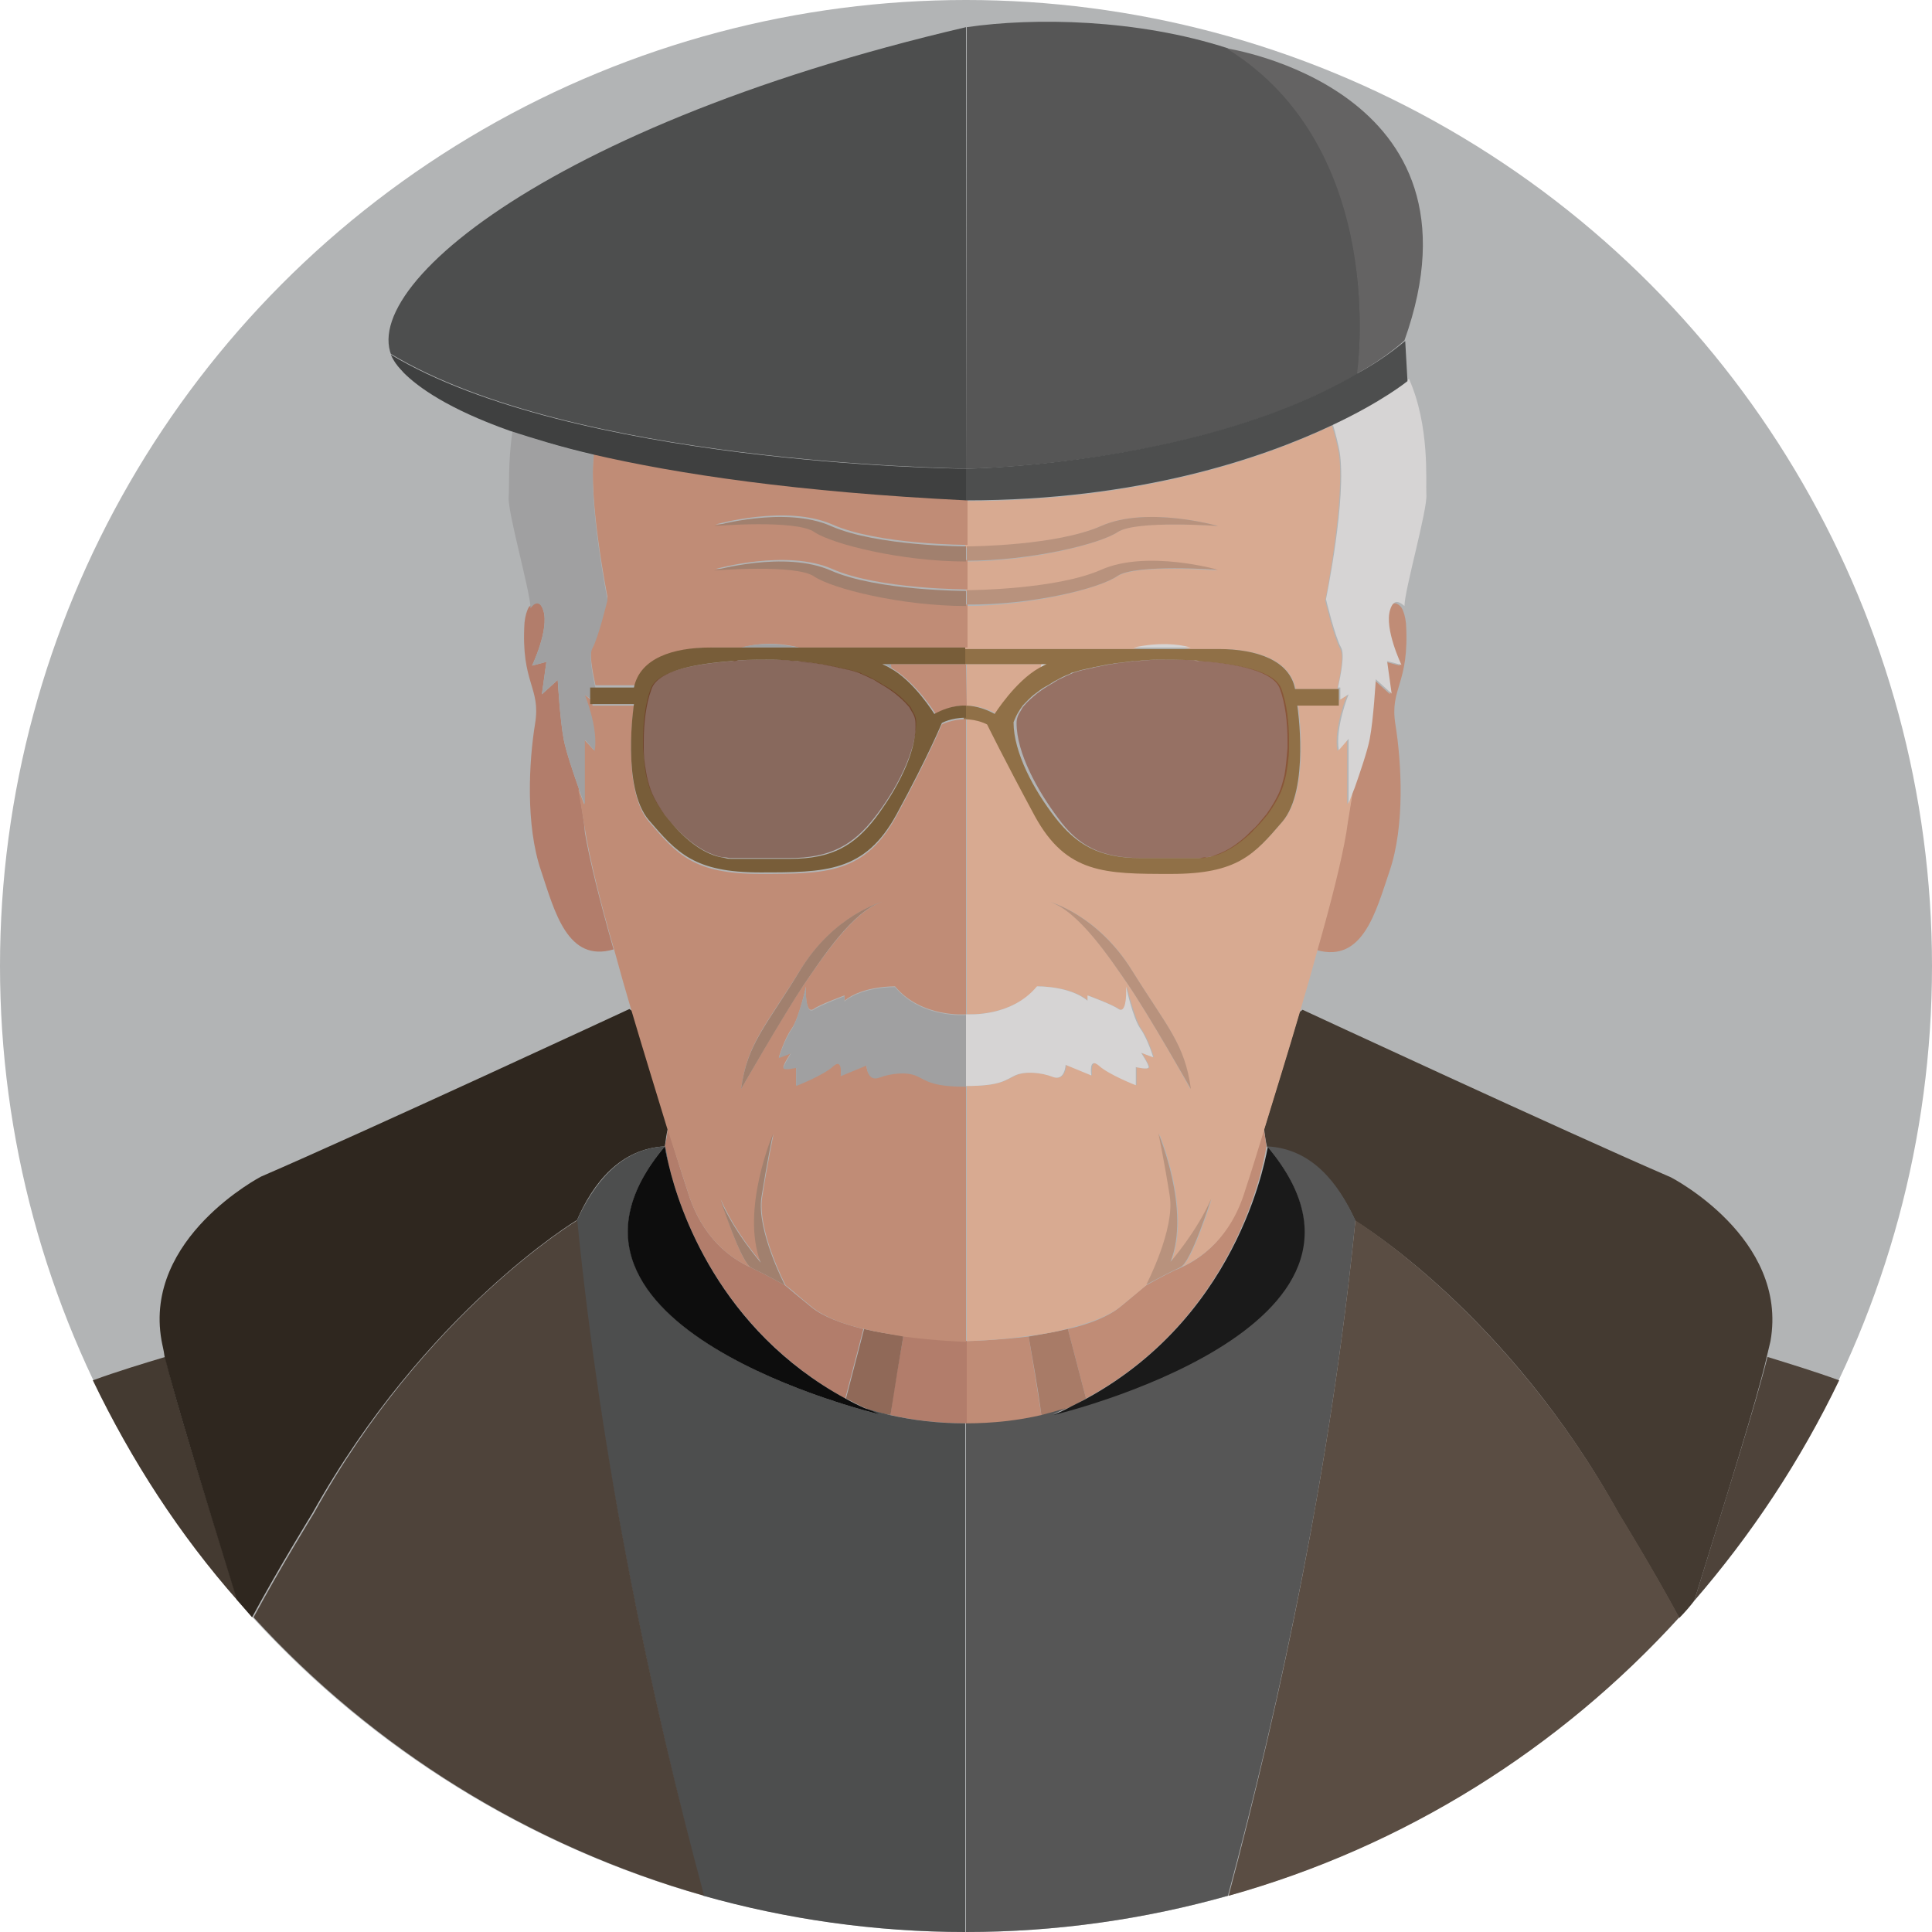 <svg id="Layer_1" xmlns="http://www.w3.org/2000/svg" width="256" height="256"><style>.st2{fill:#443a31}.st4{fill:#4e433a}.st5{fill:#c08c76}.st7{fill:#d8aa91}.st8{fill:#b8927d}.st9{fill:#d6d4d4}.st12{fill:#b27d6b}.st14{fill:#a1806e}.st15{fill:#a0a0a1}.st18{fill:#565656}.st21{fill:#4d4e4e}</style><g id="XMLID_3_"><circle id="XMLID_50_" cx="128" cy="128" r="128" fill="#b2b4b5"/><g id="XMLID_9_"><path id="XMLID_89_" class="st2" d="M12.3 182.9c5.1 10.6 11.5 20.5 19.2 29.2-4.6-14.9-8.3-26.6-9.6-32.3-3 .9-6.3 1.9-9.6 3.1z"/><path id="XMLID_90_" d="M76.4 161.7v.1c2.2-5.1 5.8-9.6 11.7-9.9.1-.8.2-1.6.4-2.4-1.4-4.6-3.1-10-4.7-15.5l-.4-.3s-34.9 16.2-48.8 22.2c0 0-15.6 8.1-13.2 21.7.1.6.3 1.3.4 2.1 1.4 5.7 5 17.4 9.6 32.3.7.8 1.3 1.5 2 2.3 3.5-6.5 8-13.8 8-13.8 15-26.8 35-38.8 35-38.8z" fill="#2f271f"/><path id="XMLID_91_" class="st4" d="M224.5 212.1c7.6-8.8 14.1-18.6 19.2-29.2-3.3-1.2-6.6-2.2-9.5-3.1-1.4 5.7-5.1 17.4-9.7 32.3z"/><path id="XMLID_92_" class="st2" d="M234.6 177.7C237 164 221.4 156 221.4 156c-13.9-6-48.8-22.2-48.8-22.2l-.4.3c-1.6 5.4-3.3 10.9-4.7 15.5.1.8.2 1.6.4 2.4 5.8.3 9.4 4.8 11.7 9.8 0 0 20.1 12 34.9 38.8 0 0 4.5 7.3 8 13.8.7-.7 1.4-1.5 2-2.3 4.6-14.9 8.3-26.6 9.6-32.3.2-.9.4-1.6.5-2.1z"/><path id="XMLID_93_" class="st5" d="M128 177.7V239v-50.3c3.7 0 7-.4 10-1.1-.6-3.9-1.2-7.6-1.7-10.5-4.2.5-7.9.6-8.3.6z"/><path id="XMLID_96_" class="st5" d="M156.4 168c-.2.1-.4.2-.7.3-1.5.7-3.8 2-3.8 2-.8.6-1.9 1.6-3.5 2.9-1.6 1.3-4.2 2.3-6.9 2.9l2.4 9.2c21-11.4 23.9-33.4 23.9-33.4-.1-.8-.2-1.6-.4-2.4-1 3.3-1.9 6.2-2.6 8.3-1.8 6.3-5.7 9-8.4 10.2z"/><path id="XMLID_110_" d="M141.5 176.1c-1.7.4-3.5.7-5.2 1 .5 2.9 1.2 6.6 1.7 10.5 1.1-.3 2.1-.5 3.2-.9.9-.4 1.9-.9 2.7-1.4l-2.4-9.2z" fill="#a87b67"/><path id="XMLID_111_" class="st5" d="M184 80.9c-.8 2.5 1.5 7.3 1.5 7.3l-1.9-.5.6 4.3-2.1-1.9s-.3 5.3-.8 7.9c-.3 1.6-1.3 4.5-2 6.5-.4 2.2-.7 4.2-1 5.9-.6 3.6-2 9.3-3.8 15.5 6.1 1.7 7.8-5.1 9.6-10.4 2.1-6.1 1.6-14.5.8-19.5-.8-4.9 1.9-5.3 1.4-13.4-.1-.9-.3-1.6-.6-2.1-.4-.5-1.2-1.1-1.7.4z"/><path id="XMLID_112_" class="st7" d="M167.9 107.9c.7-1 1.3-2 1.7-2.9.3-.7.5-1.4.7-2.3-.2.8-.4 1.6-.7 2.3-.4.9-1 1.9-1.7 2.9z"/><path id="XMLID_113_" class="st7" d="M159.1 87.6c-.3 0-.6 0-.9-.1.3 0 .6.1.9.1z"/><path id="XMLID_116_" class="st7" d="M128 93.5c.3 0 1.9-.1 4.1 1.1 0 0 2.7-4.4 5.9-6.1 0-.2 0-.3.1-.5h-10v5.5z"/><path id="XMLID_117_" class="st7" d="M159.1 113.7c.3 0 .5 0 .8-.1-.3.1-.6.1-.8.1z"/><path id="XMLID_118_" class="st7" d="M145.9 69.7c6.1-2.7 15.5 0 15.5 0s-10.9-.9-13.3.8c-2.4 1.6-11.5 3.9-20.1 3.9v3.9c.7 0 12-.1 17.8-2.7 6.1-2.7 15.5 0 15.5 0s-10.9-.9-13.3.8c-2.4 1.6-11.5 3.9-20.1 3.9V86h22.2c3.3-.8 5.8-.5 7.6 0h3.9c4.9 0 9.3 1.4 10.1 5.3h5.5c.4-1.9.9-4.4.4-5.3-.8-1.4-2-6.4-2-6.4s2.7-13.5 1.8-19.6c-.2-1.1-.5-2.3-.9-3.6-9.5 4.5-25.7 10-48.6 10v6.2c.8-.2 12.1-.2 18-2.9z"/><path id="XMLID_119_" class="st7" d="M156.4 168l-.6.3.6-.3z"/><path id="XMLID_122_" class="st7" d="M179.3 104.5c-.4 1.2-.8 2.1-.8 2.1V98l-1.3 1.5c-.5-3.1 1.3-7.4 1.3-7.4l-1.1.7v.6H172s1.7 11.1-2 15.4c-3.7 4.3-6 6.9-14.7 6.9s-13.9 0-18.1-7.7c-4.2-7.7-6-12.1-6-12.1s-1.2-.7-3.1-.7v39.2c.4 0 6 .3 9.4-3.7 0 0 4.3-.1 6.7 1.9v-.7s3.2 1.2 4.1 1.8c.8.6 1.1-1.4 1-3 0 0 1 4.2 1.9 5.6 1 1.4 1.7 3.8 1.7 3.8l-1.6-.6s1 1.6 1 1.9c0 .4-1.7 0-1.7 0v2.4s-3.6-1.4-4.9-2.6c-1.3-1.2-1 1.3-1 1.3l-3.4-1.4s-.1 2.2-1.7 1.6c-1.6-.6-3.7-.8-5-.2-1.3.6-2 1.4-6.5 1.4v33.8c.4 0 4-.1 8.3-.7 1.7-.2 3.5-.5 5.2-1 2.8-.7 5.3-1.6 6.9-2.9 1.6-1.3 2.8-2.3 3.5-2.9 0 0 3.8-7.3 3.1-11.7-.7-4.4-1.5-8.3-1.5-8.3s4.3 10.1 1.6 17c0 0 3.5-4 5.4-8.4 0 0-2.7 8.6-4.1 9.1 2.7-1.2 6.6-3.9 8.5-10.2.7-2.1 1.6-5 2.6-8.3 1.4-4.6 3.1-10 4.7-15.5.8-2.7 1.6-5.5 2.3-8.1 1.8-6.3 3.2-11.9 3.8-15.5.2-1.6.6-3.6.9-5.8zm-29.8 26c-2.4-3.5-6.5-9.8-10.4-11 0 0 6.4 1.7 10.9 9.1 4.6 7.4 7 9.7 7.7 15.7.1 0-5.4-9.7-8.2-13.8z"/><path id="XMLID_123_" class="st8" d="M155.8 168.2c.2-.1.5-.2.6-.3 1.4-.5 4.1-9.1 4.1-9.1-1.9 4.4-5.4 8.4-5.4 8.4 2.7-6.9-1.6-17-1.6-17s.8 3.8 1.5 8.3c.7 4.4-3.1 11.7-3.1 11.7.1 0 2.4-1.3 3.9-2z"/><path id="XMLID_124_" class="st9" d="M176.6 56.2c.4 1.3.7 2.6.9 3.6 1 6.1-1.8 19.6-1.8 19.6s1.2 5 2 6.4c.5.9 0 3.4-.4 5.3h.3v1.6l1.1-.7s-1.8 4.4-1.3 7.4l1.3-1.5v8.6s.3-.9.8-2.1c.7-2 1.7-4.9 2-6.5.5-2.6.8-7.9.8-7.9l2.1 1.9-.6-4.3 1.9.5s-2.3-4.8-1.5-7.3c.5-1.6 1.3-1 1.9-.5 0-2.1 3.1-12.9 2.9-14.8-.1-1.7.5-9-2.3-15.3-.2.2-3.6 2.8-10.1 6z"/><path id="XMLID_125_" class="st8" d="M148.1 70.5c2.4-1.6 13.3-.8 13.3-.8s-9.4-2.7-15.5 0c-5.9 2.6-17.1 2.7-17.8 2.7v1.9c8.5 0 17.6-2.2 20-3.8z"/><path id="XMLID_126_" class="st8" d="M148.1 76.3c2.4-1.6 13.3-.8 13.3-.8s-9.4-2.7-15.5 0c-5.9 2.6-17.1 2.7-17.8 2.7v1.9c8.5.1 17.6-2.1 20-3.8z"/><path id="XMLID_127_" class="st9" d="M134.5 142.5c1.3-.6 3.5-.4 5 .2 1.6.6 1.7-1.6 1.7-1.6l3.4 1.4s-.4-2.5 1-1.3c1.3 1.2 4.9 2.6 4.9 2.6v-2.4s1.7.4 1.7 0-1-1.9-1-1.9l1.6.6s-.7-2.4-1.7-3.8-1.9-5.6-1.9-5.6c.1 1.6-.1 3.6-1 3-.8-.6-4.1-1.8-4.1-1.8v.7c-2.4-2-6.7-1.9-6.7-1.9-3.4 4.1-9 3.7-9.4 3.7v9.5c4.6 0 5.2-.8 6.5-1.4z"/><path id="XMLID_128_" class="st8" d="M150 128.6c-4.6-7.4-10.9-9.1-10.9-9.1 3.8 1.2 8 7.5 10.4 11 2.8 4.1 8.3 13.8 8.3 13.8-.8-6-3.2-8.3-7.8-15.7z"/><path id="XMLID_129_" class="st9" d="M150.2 85.8h7.6c-1.8-.5-4.3-.7-7.6 0z"/><path id="XMLID_131_" class="st9" d="M145.1 88.4l1.5-.3-1.5.3z"/><path id="XMLID_132_" class="st9" d="M150.4 87.6c.5 0 .9-.1 1.3-.1-.4.1-.8.1-1.3.1z"/><path id="XMLID_133_" class="st9" d="M158.2 87.5c-1.5-.1-3.1-.1-4.6-.1 1.5 0 3.1 0 4.6.1z"/><path id="XMLID_134_" class="st9" d="M143.3 88.8c.4-.1.9-.2 1.4-.3-.5.1-.9.2-1.4.3z"/><path id="XMLID_135_" class="st9" d="M138.9 88h-.9c0 .1-.1.3-.1.5.4-.2.7-.4 1-.5z"/><path id="XMLID_136_" class="st9" d="M140.4 89.9c.4-.2.8-.4 1.1-.5-.3.1-.7.3-1.1.5z"/><path id="XMLID_137_" class="st9" d="M139.5 90.4c-.3.2-.7.4-1 .6.3-.2.7-.4 1-.6z"/><path id="XMLID_141_" d="M137.1 108.1c4.2 7.7 9.3 7.7 18.1 7.7s11-2.6 14.7-6.9c3.7-4.3 2-15.4 2-15.4h5.5v-2.2h-5.8c-.7-3.8-5.1-5.3-10.1-5.3h-33.7v2h10.9c-.3.1-.6.3-1 .5-3.2 1.8-5.9 6.1-5.9 6.1-2.2-1.2-3.8-1.1-4.1-1.1v1.8c1.9 0 3.1.7 3.1.7s2.2 4.5 6.3 12.1zm-2-14c.1-.2.3-.4.4-.6.5-.5 1-1.1 1.7-1.6.4-.3.9-.7 1.3-.9.4-.2.7-.4 1-.6.3-.2.6-.3.9-.5.4-.2.8-.4 1.1-.5.2-.1.3-.1.4-.2.1-.1.3-.1.3-.1.3-.1.7-.2 1-.3.4-.1.9-.2 1.4-.3.1 0 .2-.1.4-.1l1.5-.3c.4-.1.8-.1 1.2-.2.9-.1 1.7-.2 2.4-.3h.2c.5 0 .9-.1 1.3-.1 1.1-.1 1.8-.1 1.8-.1 1.6 0 3.1 0 4.6.1.3 0 .6 0 .9.1 5.4.4 9.9 1.4 10.7 3.7.7 1.9 1 4.4 1 6.9v.9c-.1 1.2-.2 2.5-.4 3.6-.2.8-.4 1.6-.7 2.3-.4.9-1 1.9-1.7 2.9-.2.2-.4.5-.6.7-.4.5-.8 1-1.3 1.4l-.7.7c-1.2 1.1-2.5 2-3.9 2.5-.5.2-1.1.4-1.6.4-.3 0-.5.1-.8.1h-7.8c-5.5 0-8.5-1.8-11.3-5.4-2.8-3.6-5.5-8.6-5.5-12.6.2-.5.4-1 .8-1.6z" fill="#907047"/><path id="XMLID_142_" d="M151.3 113.7h7.8c.3 0 .5 0 .8-.1.5-.1 1.1-.2 1.6-.4 1.3-.5 2.7-1.4 3.9-2.5.2-.2.5-.4.7-.7.5-.5.9-.9 1.3-1.4.2-.2.4-.5.6-.7.7-1 1.3-2 1.7-2.9.3-.7.5-1.4.7-2.3.2-1.1.4-2.3.4-3.6v-.9c0-2.5-.3-5-1-6.9-.8-2.3-5.4-3.3-10.7-3.7-.3 0-.6 0-.9-.1-1.5-.1-3.1-.1-4.6-.1 0 0-.7 0-1.8.1-.4 0-.8.1-1.3.1h-.2c-.7.1-1.6.2-2.4.3-.4.1-.8.1-1.2.2l-1.5.3c-.1 0-.3.1-.4.1-.5.1-.9.2-1.4.3-.4.1-.7.2-1 .3-.1 0-.2.1-.3.1-.1.1-.3.1-.4.2-.3.1-.7.3-1.1.5-.3.1-.6.3-.9.5-.3.2-.7.4-1 .6-.5.3-.9.6-1.3.9-.6.5-1.2 1-1.7 1.6-.2.2-.3.4-.4.6-.4.6-.6 1.1-.6 1.7 0 4 2.8 9 5.5 12.6 2.6 3.6 5.6 5.3 11.1 5.3z" opacity=".6" fill="#844530"/><path id="XMLID_143_" class="st12" d="M88.1 151.9c.1 0 .1 0 0 0 .1 0 .2.9.5 2.4 1.4 6 6.7 21.8 23.4 31l2.4-9.2c-2.8-.7-5.3-1.6-6.9-2.9-1.6-1.3-2.8-2.3-3.5-2.9 0 0-2.3-1.3-3.8-2l-.6-.3c-2.7-1.2-6.6-3.9-8.5-10.2-.7-2.1-1.6-5-2.6-8.3-.1.8-.2 1.6-.4 2.4z"/><path id="XMLID_144_" class="st12" d="M119.7 177c-.5 2.9-1.2 6.6-1.7 10.5 3 .7 6.4 1.1 10.1 1.1v-10.9c-.1 0-3.9-.1-8.4-.7z"/><path id="XMLID_145_" d="M114.5 176.1l-2.4 9.2c.8.4 1.7.9 2.6 1.3 1.1.4 2.2.7 3.3.9.6-3.9 1.2-7.6 1.7-10.5-1.7-.2-3.5-.5-5.2-.9z" fill="#906958"/><path id="XMLID_146_" class="st12" d="M76.7 104.5c-.7-2-1.7-4.9-2-6.5-.5-2.6-.8-7.9-.8-7.9L71.8 92l.6-4.3-1.9.5s2.3-4.8 1.5-7.3c-.5-1.6-1.3-1-1.9-.5-.3.5-.5 1.2-.6 2.1-.5 8.1 2.2 8.5 1.4 13.4-.8 4.9-1.3 13.4.8 19.5 1.8 5.4 3.5 12.2 9.6 10.4-1.8-6.3-3.2-11.9-3.8-15.5-.1-1.6-.5-3.6-.8-5.8z"/><path id="XMLID_147_" class="st5" d="M85.7 102.7c.2.8.4 1.6.7 2.3.4.9 1 1.9 1.7 2.9-.7-1-1.3-2-1.7-2.9-.3-.7-.5-1.4-.7-2.3z"/><path id="XMLID_148_" class="st5" d="M118.8 92c-.4-.3-.9-.7-1.3-.9.5.2.9.5 1.3.9z"/><path id="XMLID_149_" class="st5" d="M96.9 113.7c-.3 0-.5 0-.8-.1.3.1.6.1.8.1z"/><path id="XMLID_150_" class="st5" d="M84.3 91.1c.7-3.8 5.1-5.3 10.1-5.3h3.9c1.8-.5 4.3-.8 7.6 0h22.3v-5.7c-8.6 0-17.7-2.2-20.1-3.9-2.4-1.6-13.3-.8-13.3-.8s9.4-2.7 15.5 0 17.9 2.7 17.9 2.7v-3.9c-8.6 0-17.7-2.2-20.1-3.9-2.4-1.6-13.3-.8-13.3-.8s9.4-2.7 15.5 0 17.9 2.7 17.9 2.7V66c-22.5-1.1-38.3-3.4-49.5-6.1-.8 6.2 1.8 19.2 1.8 19.2s-1.2 5-2 6.4c-.5.9 0 3.4.4 5.3h5.4z"/><path id="XMLID_153_" class="st5" d="M97.8 87.5c-.3 0-.6 0-.9.1.3 0 .6-.1.9-.1z"/><path id="XMLID_154_" class="st5" d="M128 88h-10c0 .1.1.3.1.5 3.2 1.8 5.9 6.1 5.9 6.1 2.3-1.3 4-1.1 4.1-1.1L128 88z"/><path id="XMLID_157_" class="st5" d="M91.1 157.8c1.9 6.3 5.8 9 8.5 10.2-1.4-.5-4.1-9.1-4.1-9.1 1.9 4.4 5.4 8.4 5.4 8.4-2.7-6.9 1.6-17 1.6-17s-.8 3.8-1.5 8.3c-.7 4.4 3.1 11.7 3.1 11.7.8.6 1.9 1.6 3.5 2.9 1.6 1.3 4.2 2.3 6.9 2.9 1.7.4 3.5.7 5.2 1 4.5.6 8.3.7 8.3.7v-33.9c-4.6 0-5.2-.8-6.5-1.4s-3.5-.4-5 .2c-1.6.6-1.7-1.6-1.7-1.6l-3.4 1.4s.4-2.5-1-1.3c-1.3 1.2-4.9 2.6-4.9 2.6v-2.4s-1.7.4-1.7 0 1-1.9 1-1.9l-1.6.6s.7-2.4 1.7-3.8 1.9-5.6 1.9-5.6c-.1 1.6.1 3.6 1 3 .8-.6 4.1-1.8 4.1-1.8v.7c2.4-2 6.7-1.9 6.7-1.9 3.5 4.2 9.4 3.7 9.4 3.7V95.3c-1.9 0-3.2.7-3.2.7s-1.8 4.4-6 12.1c-4.2 7.7-9.3 7.7-18.1 7.7s-11-2.6-14.7-6.9c-3.7-4.3-2-15.4-2-15.4h-5.5v-.6l-1.1-.9s1.8 4.4 1.3 7.4L77.4 98v8.6s-.3-.9-.8-2.1c.4 2.2.7 4.2 1 5.9.6 3.6 2 9.3 3.8 15.5.7 2.6 1.5 5.4 2.3 8.1 1.6 5.4 3.3 10.9 4.7 15.5 1.1 3.3 2 6.2 2.7 8.3zm14.9-29.2c4.6-7.4 10.9-9.1 10.9-9.1-3.8 1.2-8 7.5-10.4 11-2.8 4.1-8.3 13.8-8.3 13.8.8-6 3.2-8.3 7.8-15.7z"/><path id="XMLID_158_" class="st5" d="M100.2 168.2c-.2-.1-.5-.2-.6-.3.2.2.4.3.6.3z"/><path id="XMLID_159_" class="st14" d="M99.6 168l.6.3c1.5.7 3.8 2 3.8 2s-3.8-7.3-3.1-11.7c.7-4.4 1.5-8.3 1.5-8.3s-4.3 10.1-1.6 17c0 0-3.5-4-5.4-8.4.1 0 2.8 8.6 4.2 9.1z"/><path id="XMLID_160_" class="st15" d="M72 80.9c.8 2.5-1.5 7.3-1.5 7.3l1.9-.5-.6 4.3 2.1-1.9s.3 5.3.8 7.9c.3 1.6 1.3 4.5 2 6.5.4 1.2.8 2.1.8 2.1V98l1.3 1.5c.5-3.1-1.3-7.4-1.3-7.4l1.1.7v-1.6h.3c-.4-1.9-.9-4.4-.4-5.3.8-1.4 2-6.4 2-6.4s-2.6-13-1.8-19.2c-4.2-1-7.8-2.1-10.8-3.1-.6 4-.4 7.5-.5 8.6-.2 1.9 2.9 12.7 2.9 14.8.4-.6 1.2-1.2 1.7.3z"/><path id="XMLID_161_" class="st14" d="M128 72.4s-11.8 0-17.9-2.7c-6.1-2.7-15.5 0-15.5 0s10.9-.9 13.3.8c2.4 1.6 11.5 3.9 20.1 3.9v-2z"/><path id="XMLID_162_" class="st14" d="M128 78.3s-11.8 0-17.9-2.7c-6.1-2.7-15.5 0-15.5 0s10.9-.9 13.3.8c2.4 1.6 11.5 3.9 20.1 3.9v-2z"/><path id="XMLID_163_" class="st15" d="M128 134.5s-5.9.5-9.4-3.7c0 0-4.3-.1-6.7 1.9v-.7s-3.2 1.2-4.1 1.8c-.8.6-1.1-1.4-1-3 0 0-1 4.2-1.9 5.6-1 1.4-1.7 3.8-1.7 3.8l1.6-.6s-1 1.6-1 1.9c0 .4 1.7 0 1.7 0v2.4s3.6-1.4 4.9-2.6c1.3-1.2 1 1.3 1 1.3l3.4-1.4s.1 2.2 1.7 1.6c1.6-.6 3.7-.8 5-.2s2 1.4 6.5 1.4v-9.5z"/><path id="XMLID_164_" class="st14" d="M98.2 144.3s5.5-9.6 8.3-13.8c2.4-3.5 6.5-9.8 10.4-11 0 0-6.4 1.7-10.9 9.1s-7 9.7-7.8 15.7z"/><path id="XMLID_165_" class="st15" d="M117.5 91c-.4-.2-.7-.4-1-.6.3.2.7.4 1 .6z"/><path id="XMLID_166_" class="st15" d="M104.3 87.5c.4 0 .8.1 1.3.1-.5 0-.9 0-1.3-.1z"/><path id="XMLID_167_" class="st15" d="M117.1 88c.3.1.6.3 1 .5 0-.2 0-.3-.1-.5h-.9z"/><path id="XMLID_168_" class="st15" d="M102.5 87.4c-1.6 0-3.1 0-4.6.1 1.4-.1 3-.1 4.6-.1z"/><path id="XMLID_169_" class="st15" d="M111.3 88.5c.5.1.9.2 1.4.3-.5-.1-.9-.2-1.4-.3z"/><path id="XMLID_170_" class="st15" d="M109.4 88.1l1.5.3-1.5-.3z"/><path id="XMLID_171_" class="st15" d="M98.2 85.8h7.6c-3.3-.7-5.8-.5-7.6 0z"/><path id="XMLID_172_" class="st15" d="M105.8 87.7c.7.1 1.6.2 2.4.3-.9-.2-1.7-.3-2.4-.3z"/><path id="XMLID_173_" class="st15" d="M114.5 89.4c.3.1.7.3 1.1.5-.4-.2-.8-.4-1.1-.5z"/><path id="XMLID_176_" d="M128 93.5c-.1 0-1.8-.2-4.2 1.1 0 0-2.7-4.4-5.9-6.1-.3-.2-.6-.3-1-.5h11v-2.2H94.1c-4.9 0-9.3 1.4-10.1 5.3h-5.8v2.2H84s-1.7 11.1 2 15.4c3.7 4.3 6 6.9 14.7 6.9s13.9 0 18.1-7.7c4.2-7.7 6-12.1 6-12.1s1.2-.7 3.2-.7v-1.6zm-12 14.9c-2.8 3.6-5.7 5.4-11.3 5.4h-7.8c-.3 0-.5 0-.8-.1-.5-.1-1.1-.2-1.6-.4-2.2-.8-4.3-2.7-5.8-4.6-.2-.2-.4-.5-.6-.7-.7-1-1.3-2-1.7-2.9-.3-.7-.5-1.4-.7-2.3-.2-1.1-.4-2.3-.4-3.6v-.9c0-2.5.3-5 1-6.9.7-2.4 5.3-3.4 10.6-3.8.3 0 .6 0 .9-.1 1.5-.1 3.1-.1 4.6-.1 0 0 .7 0 1.8.1.4 0 .8.1 1.3.1h.2c.7.1 1.6.2 2.4.3.4.1.8.1 1.2.2l1.5.3c.1 0 .3.1.4.1.5.1.9.2 1.4.3.4.1.7.2 1 .3.1 0 .2.1.3.1.1.1.3.1.4.2.3.1.7.3 1.1.5.3.1.6.3.9.5.3.2.7.4 1 .6.5.3.9.6 1.3.9.6.5 1.2 1 1.7 1.6.2.2.3.4.4.6.4.6.6 1.1.6 1.7.2 4-2.6 9-5.3 12.6z" fill="#785d39"/><path id="XMLID_177_" d="M120.5 93.5c-.5-.5-1-1.1-1.7-1.6-.4-.3-.9-.7-1.3-.9-.4-.2-.7-.4-1-.6-.3-.2-.6-.3-.9-.5-.4-.2-.8-.4-1.1-.5-.2-.1-.3-.1-.4-.2-.1-.1-.3-.1-.3-.1-.3-.1-.7-.2-1-.3-.4-.1-.9-.2-1.4-.3-.1 0-.2-.1-.4-.1l-1.5-.3c-.4-.1-.8-.1-1.2-.2-.9-.1-1.7-.2-2.4-.3h-.2c-.5 0-.9-.1-1.3-.1-1.1-.1-1.8-.1-1.8-.1-1.6 0-3.1 0-4.6.1-.3 0-.6 0-.9.1-5.5.4-10.1 1.4-10.9 3.7-.7 1.9-1 4.4-1 6.9v.9c.1 1.2.2 2.5.4 3.6.2.8.4 1.6.7 2.3.4.9 1 1.9 1.7 2.9.2.2.4.5.6.7 1.6 2 3.7 3.8 5.8 4.6.5.2 1.1.4 1.6.4.3 0 .5.1.8.1h7.8c5.5 0 8.5-1.8 11.3-5.4 2.8-3.6 5.5-8.6 5.5-12.6 0-.6-.2-1.1-.6-1.7 0-.1-.1-.3-.3-.5z" opacity=".6" fill="#6d3723"/><path id="XMLID_178_" class="st18" d="M179.6 161.7c-2.3-5-5.8-9.5-11.7-9.8 20.2 24-28.4 35.5-28.4 35.5.6-.2 1.1-.5 1.7-.8-1 .3-2.1.6-3.2.9-3 .7-6.4 1.1-10 1.1V256c12 0 23.7-1.7 34.7-4.8 7.1-26.4 13.7-57.4 16.9-89.5z"/><path id="XMLID_179_" d="M144 185.3c-.9.5-1.8.9-2.7 1.4-.6.3-1.1.5-1.7.8 0 0 48.5-11.5 28.4-35.5-.1-.1-3 21.8-24 33.3z" fill="#1a1a1a"/><path id="XMLID_180_" d="M179.6 161.7c-3.2 32.1-9.8 63.1-16.8 89.5 23.3-6.5 43.9-19.5 59.7-36.9-3.5-6.5-8-13.8-8-13.8-14.9-26.7-34.9-38.7-34.9-38.8z" fill="#5a4d43"/><path id="XMLID_182_" class="st21" d="M128 188.6c-3.7 0-7-.4-10.1-1.1-1.2-.3-2.3-.6-3.3-.9.6.3 1.2.6 1.9.8 0 0-48.5-11.5-28.4-35.5-5.9.3-9.4 4.9-11.7 9.9 3.2 32 9.8 63 16.8 89.4 11 3.1 22.7 4.8 34.7 4.8v-67.4z"/><path id="XMLID_183_" class="st21" d="M88.1 151.9s.1.9.5 2.4c-.3-1.5-.4-2.4-.5-2.4.1 0 .1 0 0 0z"/><path id="XMLID_184_" d="M88.6 154.3c-.4-1.5-.5-2.4-.5-2.4-20.2 24 28.4 35.5 28.4 35.5-.6-.3-1.3-.6-1.9-.8-.9-.4-1.7-.8-2.6-1.3-16.7-9.1-22-25-23.4-31z" fill="#0d0d0d"/><path id="XMLID_185_" class="st4" d="M76.5 161.8v-.1s-20.1 12-34.9 38.8c0 0-4.5 7.3-8 13.8 15.9 17.4 36.5 30.3 59.7 36.9-7.1-26.4-13.6-57.3-16.8-89.4z"/><path id="XMLID_186_" class="st21" d="M128 62.1V3.6C69.7 17.2 43.7 41 53.5 49.3c-1.4-1.4-1.7-2.4-1.7-2.4C75.9 61.4 125.9 62 128 62.1z"/><path id="XMLID_187_" class="st18" d="M128 62.1c1.8 0 31.8-.7 51.9-12.6 0-.2 4.3-29.8-17.2-43.1-12-3.9-25.7-4.1-34.6-2.8l-.1 58.5z"/><path id="XMLID_188_" class="st21" d="M179.8 49.5c-20 11.8-50.1 12.6-51.8 12.6v4.2c22.8 0 39.1-5.5 48.6-10 6.6-3.1 9.9-5.8 9.9-5.8l-.3-5.3c0-.1-2.3 2.1-6.4 4.3z"/><path id="XMLID_189_" d="M78.5 60.2c11.2 2.6 27.1 5 49.5 6.1v-4.2h-.1c-2 0-52.1-.7-76.1-15.1 0 0 .3.9 1.7 2.4 1.9 1.9 5.9 4.8 14.1 7.7 3.1 1 6.6 2.1 10.9 3.1z" fill="#3f4040"/><path id="XMLID_190_" d="M179.8 49.5c4-2.2 6.3-4.4 6.3-4.4C198 11.7 162.5 6.4 162.5 6.4c21.6 13.3 17.4 42.9 17.3 43.1z" fill="#646363"/></g></g></svg>